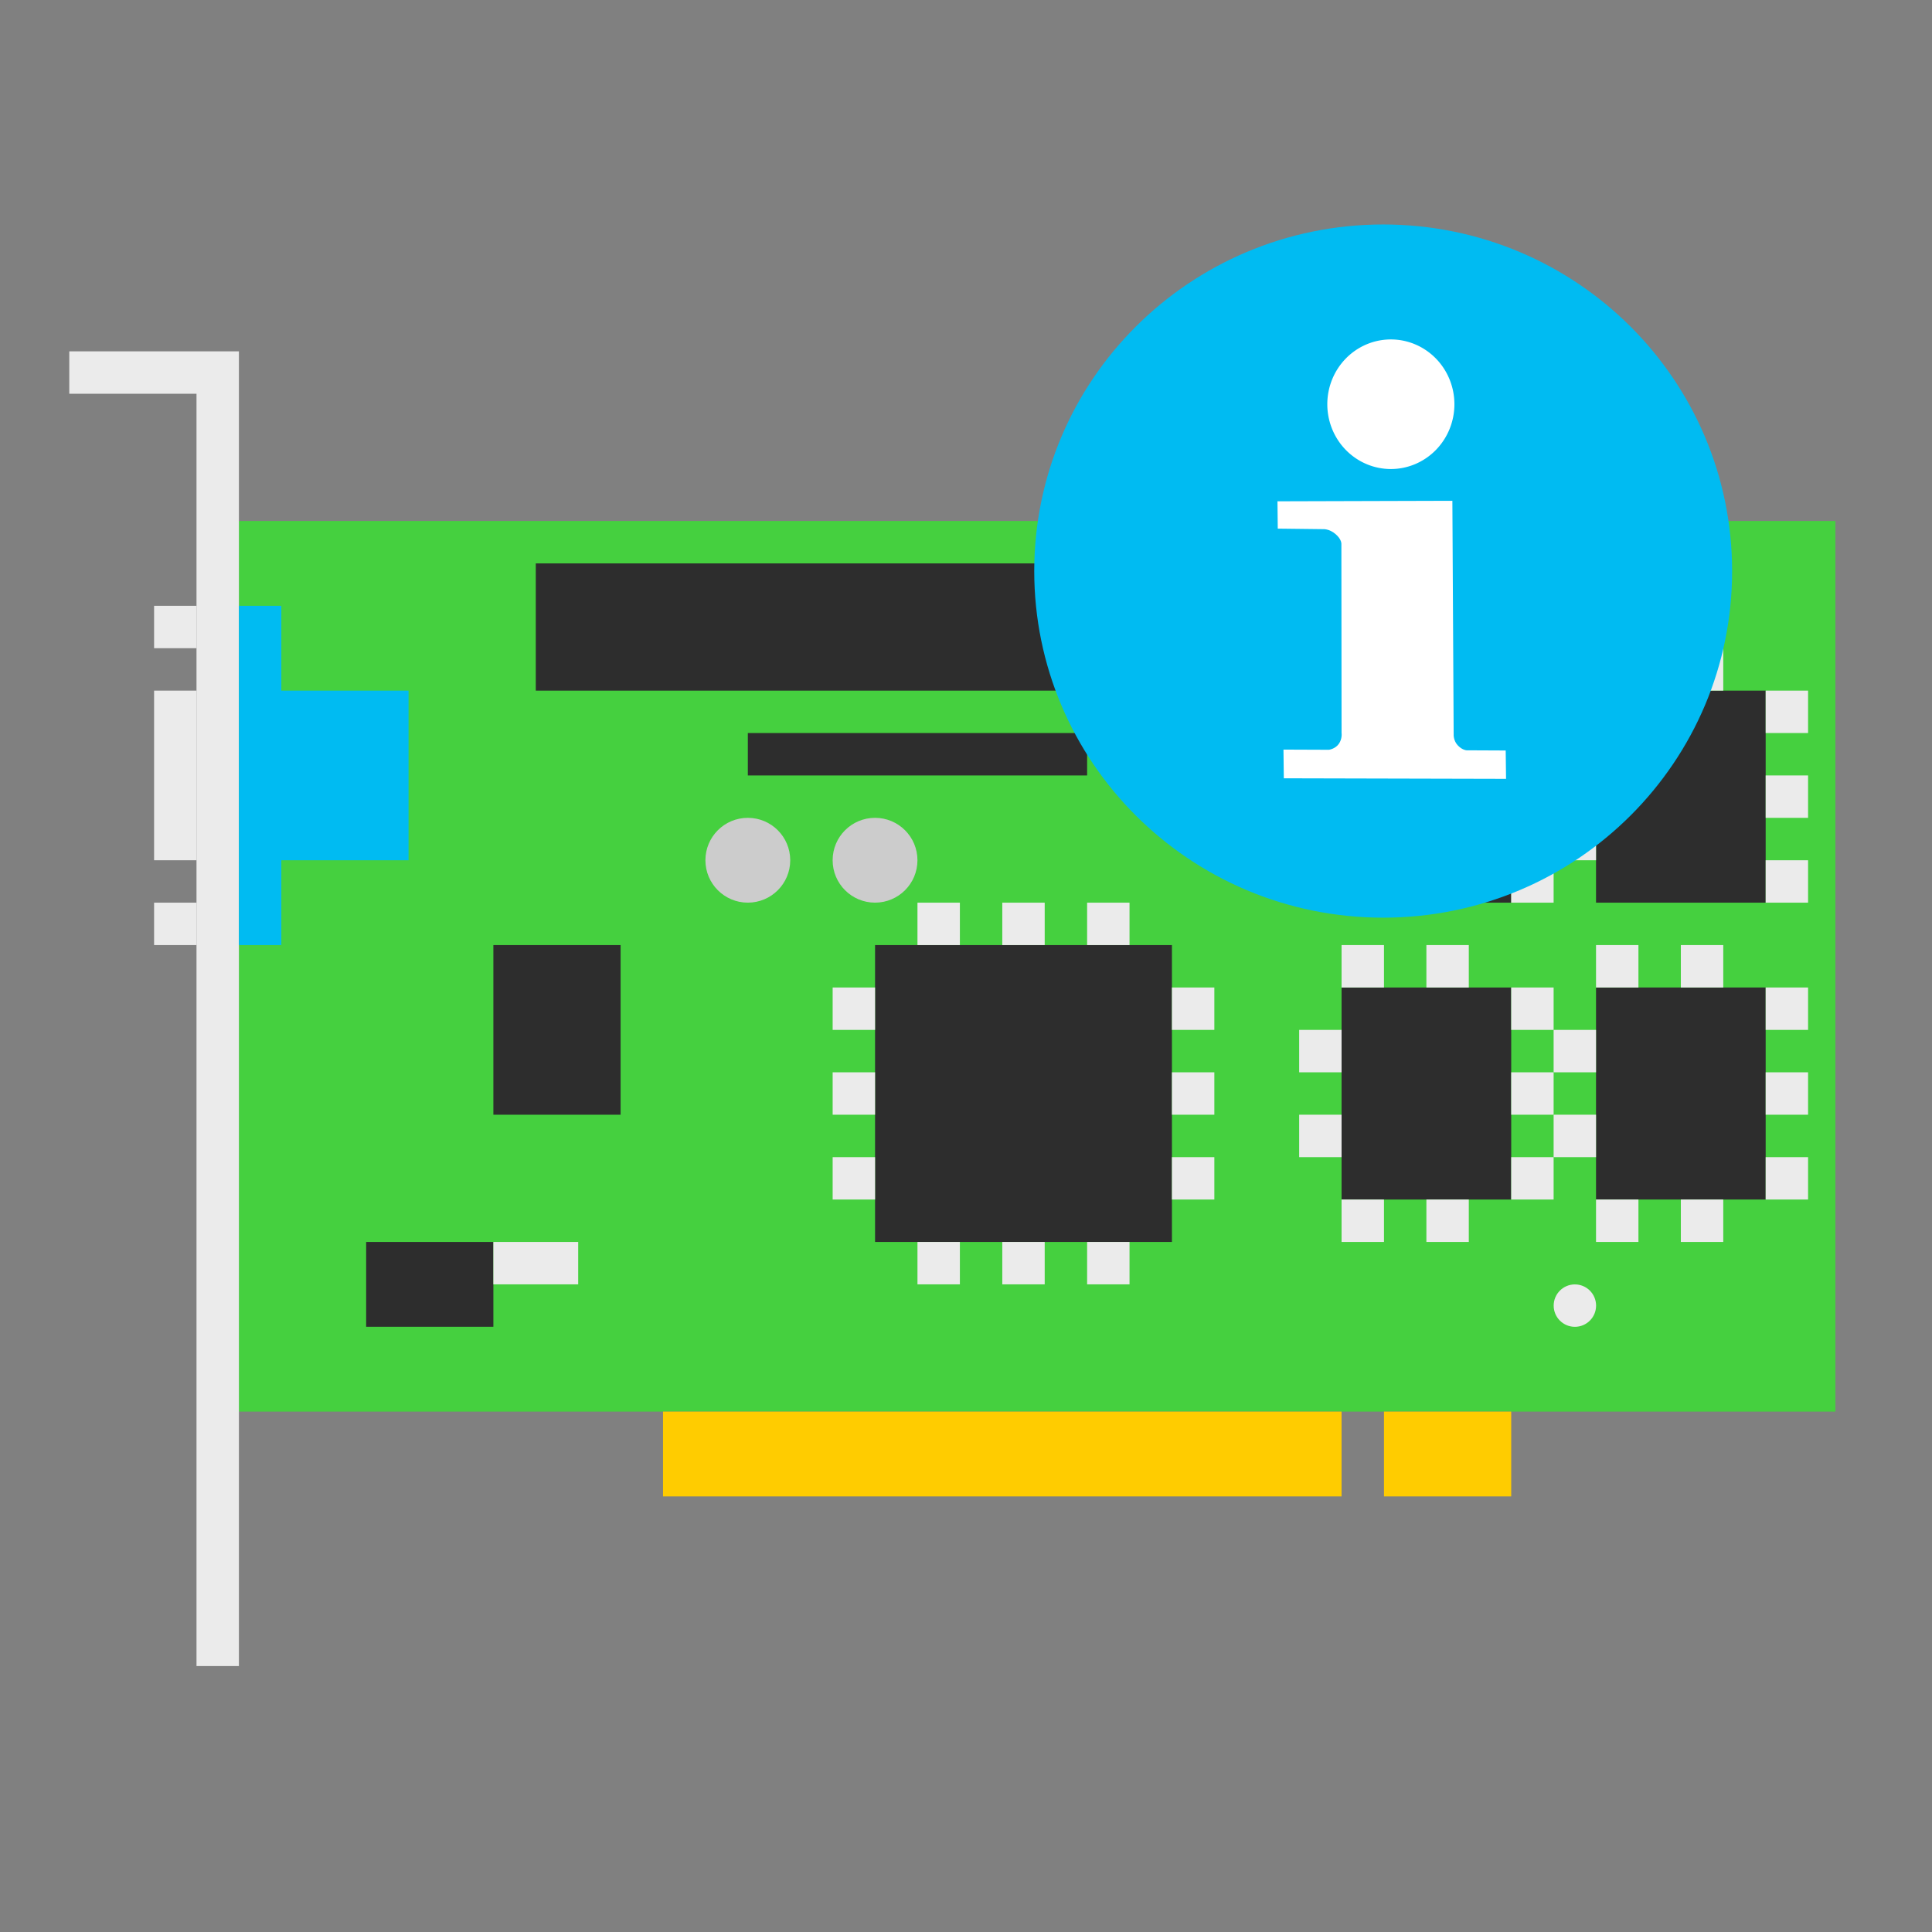 <?xml version="1.0" encoding="UTF-8" standalone="no"?>
<!-- Created with Inkscape (http://www.inkscape.org/) -->

<svg
   xmlns:dc="http://purl.org/dc/elements/1.1/"
   xmlns:cc="http://creativecommons.org/ns#"
   xmlns:rdf="http://www.w3.org/1999/02/22-rdf-syntax-ns#"
   xmlns:svg="http://www.w3.org/2000/svg"
   xmlns="http://www.w3.org/2000/svg"
   xmlns:sodipodi="http://sodipodi.sourceforge.net/DTD/sodipodi-0.dtd"
   xmlns:inkscape="http://www.inkscape.org/namespaces/inkscape"
   id="svg2"
   sodipodi:docname="hardinfo.svg"
   viewBox="0 0 500 500"
   version="1.1"
   inkscape:version="0.91 r13725"
   width="100%"
   height="100%">
  <rect x="0" y="0" width="500" height="500" fill="#808080" stroke="none"/>
  <defs
     id="defs4" />
  <sodipodi:namedview
     id="base"
     fit-margin-left="0"
     inkscape:zoom="0.70710678"
     borderopacity="1.0"
     inkscape:snap-intersection-paths="true"
     inkscape:cx="223.59237"
     inkscape:cy="356.3904"
     inkscape:object-paths="true"
     inkscape:window-maximized="1"
     showgrid="false"
     fit-margin-right="0"
     inkscape:document-units="px"
     bordercolor="#666666"
     inkscape:window-x="0"
     inkscape:window-y="24"
     inkscape:snap-smooth-nodes="true"
     inkscape:object-nodes="true"
     fit-margin-bottom="0"
     inkscape:window-width="1366"
     inkscape:pageopacity="0.0"
     inkscape:pageshadow="2"
     pagecolor="#ffffff"
     inkscape:current-layer="layer1"
     inkscape:window-height="715"
     fit-margin-top="0">
    <inkscape:grid
       id="grid2996"
       originy="-1004px"
       enabled="true"
       originx="-10px"
       visible="true"
       snapvisiblegridlinesonly="true"
       type="xygrid"
       empspacing="5" />
  </sodipodi:namedview>
  <g
     id="layer1"
     inkscape:label="Layer 1"
     inkscape:groupmode="layer"
     transform="translate(-10,451.638)">
    <g
       id="g4203"
       transform="translate(-7.071,-2.828)">
      <rect
         x="78.902"
         y="-313.979"
         width="413.169"
         height="230.488"
         style="color:#000000;fill:#45d03f;fill-opacity:1;fill-rule:evenodd"
         id="rect3816" />
      <path
         inkscape:connector-curvature="0"
         d="m 35,-357.882 0,10.976 32.927,0 0,329.268 10.976,0 0,-329.268 0,-10.976 -10.976,0 -32.927,0 z"
         style="fill:#ebebeb;fill-rule:evenodd"
         id="rect2998" />
      <rect
         x="56.951"
         y="-270.079"
         width="10.976"
         height="43.902"
         style="fill:#ebebeb;fill-rule:evenodd"
         id="rect3002" />
      <rect
         x="56.951"
         y="-292.03"
         width="10.976"
         height="10.976"
         style="fill:#ebebeb;fill-rule:evenodd"
         id="rect3004" />
      <path
         inkscape:connector-curvature="0"
         d="m 78.902,-292.028 0,21.951 0,43.902 0,21.951 10.976,0 0,-21.951 32.927,0 0,-43.902 -32.927,0 0,-21.951 -10.976,0 z"
         style="color:#000000;fill:#00bbf2;fill-opacity:1;fill-rule:evenodd"
         id="rect3010" />
      <rect
         x="56.951"
         y="-215.201"
         width="10.976"
         height="10.976"
         style="fill:#ebebeb;fill-rule:evenodd"
         id="rect3808" />
      <rect
         x="243.537"
         y="-204.223"
         width="76.829"
         height="76.829"
         style="color:#000000;fill:#2d2d2d;fill-rule:evenodd"
         id="rect3818" />
      <rect
         x="364.268"
         y="-193.248"
         width="43.902"
         height="54.878"
         style="color:#000000;fill:#2d2d2d;fill-rule:evenodd"
         id="rect3820" />
      <rect
         x="364.268"
         y="-270.079"
         width="43.902"
         height="54.878"
         style="color:#000000;fill:#2d2d2d;fill-rule:evenodd"
         id="rect3822" />
      <rect
         x="430.122"
         y="-270.079"
         width="43.902"
         height="54.878"
         style="color:#000000;fill:#2d2d2d;fill-rule:evenodd"
         id="rect3824" />
      <rect
         x="430.122"
         y="-193.25"
         width="43.902"
         height="54.878"
         style="color:#000000;fill:#2d2d2d;fill-rule:evenodd"
         id="rect3826" />
      <rect
         x="188.659"
         y="-83.493"
         width="175.61"
         height="21.951"
         style="color:#000000;fill:#ffcc00;fill-rule:evenodd"
         id="rect3828" />
      <rect
         x="375.244"
         y="-83.493"
         width="32.927"
         height="21.951"
         style="color:#000000;fill:#ffcc00;fill-rule:evenodd"
         id="rect3830" />
      <rect
         x="155.732"
         y="-303.004"
         width="142.683"
         height="32.927"
         style="color:#000000;fill:#2d2d2d;fill-rule:evenodd"
         id="rect3848" />
      <rect
         x="309.39"
         y="-303.004"
         width="32.927"
         height="32.927"
         style="color:#000000;fill:#2d2d2d;fill-rule:evenodd"
         id="rect3850" />
      <rect
         x="210.61"
         y="-259.101"
         width="87.805"
         height="10.976"
         style="color:#000000;fill:#2d2d2d;fill-rule:evenodd"
         id="rect3852" />
      <circle
         transform="matrix(21.951,0,0,21.951,-195.488,-676.176)"
         style="color:#000000;fill:#cccccc;fill-rule:evenodd"
         id="path3854"
         cx="18.5"
         cy="20.5"
         r="0.5" />
      <circle
         transform="matrix(21.951,0,0,21.951,-228.415,-676.176)"
         style="color:#000000;fill:#cccccc;fill-rule:evenodd"
         id="path3856"
         cx="21.5"
         cy="20.5"
         r="0.5" />
      <rect
         x="144.756"
         y="-204.223"
         width="32.927"
         height="43.902"
         style="color:#000000;fill:#2d2d2d;fill-rule:evenodd"
         id="rect3858" />
      <rect
         x="111.829"
         y="-127.394"
         width="32.927"
         height="21.951"
         style="color:#000000;fill:#2d2d2d;fill-rule:evenodd"
         id="rect3860" />
      <circle
         transform="matrix(10.976,0,0,10.976,2.073,-456.662)"
         style="color:#000000;fill:#ebebeb;fill-rule:evenodd"
         id="path3862"
         cx="38.5"
         cy="31.5"
         r="0.5" />
      <rect
         x="232.561"
         y="-193.248"
         width="10.976"
         height="10.976"
         style="color:#000000;fill:#ebebeb;fill-rule:evenodd"
         id="rect3864" />
      <rect
         x="232.561"
         y="-171.298"
         width="10.976"
         height="10.976"
         style="color:#000000;fill:#ebebeb;fill-rule:evenodd"
         id="rect3866" />
      <rect
         x="232.561"
         y="-149.347"
         width="10.976"
         height="10.976"
         style="color:#000000;fill:#ebebeb;fill-rule:evenodd"
         id="rect3868" />
      <rect
         x="254.512"
         y="-127.396"
         width="10.976"
         height="10.976"
         style="color:#000000;fill:#ebebeb;fill-rule:evenodd"
         id="rect3870" />
      <rect
         x="276.463"
         y="-127.396"
         width="10.976"
         height="10.976"
         style="color:#000000;fill:#ebebeb;fill-rule:evenodd"
         id="rect3872" />
      <rect
         x="298.415"
         y="-127.396"
         width="10.976"
         height="10.976"
         style="color:#000000;fill:#ebebeb;fill-rule:evenodd"
         id="rect3874" />
      <rect
         x="320.366"
         y="-149.347"
         width="10.976"
         height="10.976"
         style="color:#000000;fill:#ebebeb;fill-rule:evenodd"
         id="rect3876" />
      <rect
         x="320.366"
         y="-171.298"
         width="10.976"
         height="10.976"
         style="color:#000000;fill:#ebebeb;fill-rule:evenodd"
         id="rect3878" />
      <rect
         x="320.366"
         y="-193.25"
         width="10.976"
         height="10.976"
         style="color:#000000;fill:#ebebeb;fill-rule:evenodd"
         id="rect3880" />
      <rect
         x="298.415"
         y="-215.201"
         width="10.976"
         height="10.976"
         style="color:#000000;fill:#ebebeb;fill-rule:evenodd"
         id="rect3882" />
      <rect
         x="276.463"
         y="-215.201"
         width="10.976"
         height="10.976"
         style="color:#000000;fill:#ebebeb;fill-rule:evenodd"
         id="rect3884" />
      <rect
         x="254.512"
         y="-215.201"
         width="10.976"
         height="10.976"
         style="color:#000000;fill:#ebebeb;fill-rule:evenodd"
         id="rect3886" />
      <rect
         x="364.268"
         y="-204.225"
         width="10.976"
         height="10.976"
         style="color:#000000;fill:#ebebeb;fill-rule:evenodd"
         id="rect3888" />
      <rect
         x="386.22"
         y="-204.225"
         width="10.976"
         height="10.976"
         style="color:#000000;fill:#ebebeb;fill-rule:evenodd"
         id="rect3890" />
      <rect
         x="408.171"
         y="-193.25"
         width="10.976"
         height="10.976"
         style="color:#000000;fill:#ebebeb;fill-rule:evenodd"
         id="rect3892" />
      <rect
         x="408.171"
         y="-171.298"
         width="10.976"
         height="10.976"
         style="color:#000000;fill:#ebebeb;fill-rule:evenodd"
         id="rect3894" />
      <rect
         x="408.171"
         y="-149.347"
         width="10.976"
         height="10.976"
         style="color:#000000;fill:#ebebeb;fill-rule:evenodd"
         id="rect3896" />
      <rect
         x="386.22"
         y="-138.372"
         width="10.976"
         height="10.976"
         style="color:#000000;fill:#ebebeb;fill-rule:evenodd"
         id="rect3898" />
      <rect
         x="364.268"
         y="-138.372"
         width="10.976"
         height="10.976"
         style="color:#000000;fill:#ebebeb;fill-rule:evenodd"
         id="rect3900" />
      <rect
         x="353.293"
         y="-160.323"
         width="10.976"
         height="10.976"
         style="color:#000000;fill:#ebebeb;fill-rule:evenodd"
         id="rect3902" />
      <rect
         x="353.293"
         y="-182.274"
         width="10.976"
         height="10.976"
         style="color:#000000;fill:#ebebeb;fill-rule:evenodd"
         id="rect3904" />
      <rect
         x="144.756"
         y="-127.396"
         width="21.951"
         height="10.976"
         style="color:#000000;fill:#ebebeb;fill-rule:evenodd"
         id="rect3906" />
      <rect
         x="430.122"
         y="-204.225"
         width="10.976"
         height="10.976"
         style="color:#000000;fill:#ebebeb;fill-rule:evenodd"
         id="rect3964" />
      <rect
         x="452.073"
         y="-204.225"
         width="10.976"
         height="10.976"
         style="color:#000000;fill:#ebebeb;fill-rule:evenodd"
         id="rect3966" />
      <rect
         x="474.024"
         y="-193.25"
         width="10.976"
         height="10.976"
         style="color:#000000;fill:#ebebeb;fill-rule:evenodd"
         id="rect3968" />
      <rect
         x="474.024"
         y="-171.298"
         width="10.976"
         height="10.976"
         style="color:#000000;fill:#ebebeb;fill-rule:evenodd"
         id="rect3970" />
      <rect
         x="474.024"
         y="-149.347"
         width="10.976"
         height="10.976"
         style="color:#000000;fill:#ebebeb;fill-rule:evenodd"
         id="rect3972" />
      <rect
         x="452.073"
         y="-138.372"
         width="10.976"
         height="10.976"
         style="color:#000000;fill:#ebebeb;fill-rule:evenodd"
         id="rect3974" />
      <rect
         x="430.122"
         y="-138.372"
         width="10.976"
         height="10.976"
         style="color:#000000;fill:#ebebeb;fill-rule:evenodd"
         id="rect3976" />
      <rect
         x="419.146"
         y="-160.323"
         width="10.976"
         height="10.976"
         style="color:#000000;fill:#ebebeb;fill-rule:evenodd"
         id="rect3978" />
      <rect
         x="419.146"
         y="-182.274"
         width="10.976"
         height="10.976"
         style="color:#000000;fill:#ebebeb;fill-rule:evenodd"
         id="rect3980" />
      <rect
         x="430.122"
         y="-281.054"
         width="10.976"
         height="10.976"
         style="color:#000000;fill:#ebebeb;fill-rule:evenodd"
         id="rect4000" />
      <rect
         x="452.073"
         y="-281.054"
         width="10.976"
         height="10.976"
         style="color:#000000;fill:#ebebeb;fill-rule:evenodd"
         id="rect4002" />
      <rect
         x="474.024"
         y="-270.079"
         width="10.976"
         height="10.976"
         style="color:#000000;fill:#ebebeb;fill-rule:evenodd"
         id="rect4004" />
      <rect
         x="474.024"
         y="-248.128"
         width="10.976"
         height="10.976"
         style="color:#000000;fill:#ebebeb;fill-rule:evenodd"
         id="rect4006" />
      <rect
         x="474.024"
         y="-226.176"
         width="10.976"
         height="10.976"
         style="color:#000000;fill:#ebebeb;fill-rule:evenodd"
         id="rect4008" />
      <rect
         x="419.146"
         y="-237.152"
         width="10.976"
         height="10.976"
         style="color:#000000;fill:#ebebeb;fill-rule:evenodd"
         id="rect4014" />
      <rect
         x="419.146"
         y="-259.103"
         width="10.976"
         height="10.976"
         style="color:#000000;fill:#ebebeb;fill-rule:evenodd"
         id="rect4016" />
      <rect
         x="364.268"
         y="-281.054"
         width="10.976"
         height="10.976"
         style="color:#000000;fill:#ebebeb;fill-rule:evenodd"
         id="rect4036" />
      <rect
         x="386.22"
         y="-281.054"
         width="10.976"
         height="10.976"
         style="color:#000000;fill:#ebebeb;fill-rule:evenodd"
         id="rect4038" />
      <rect
         x="408.171"
         y="-270.079"
         width="10.976"
         height="10.976"
         style="color:#000000;fill:#ebebeb;fill-rule:evenodd"
         id="rect4040" />
      <rect
         x="408.171"
         y="-248.128"
         width="10.976"
         height="10.976"
         style="color:#000000;fill:#ebebeb;fill-rule:evenodd"
         id="rect4042" />
      <rect
         x="408.171"
         y="-226.176"
         width="10.976"
         height="10.976"
         style="color:#000000;fill:#ebebeb;fill-rule:evenodd"
         id="rect4044" />
      <rect
         x="353.293"
         y="-237.152"
         width="10.976"
         height="10.976"
         style="color:#000000;fill:#ebebeb;fill-rule:evenodd"
         id="rect4050" />
      <rect
         x="353.293"
         y="-259.103"
         width="10.976"
         height="10.976"
         style="color:#000000;fill:#ebebeb;fill-rule:evenodd"
         id="rect4052" />
      <ellipse
         transform="matrix(1.009,0,0,0.975,-108.275,-477.979)"
         id="path3884"
         style="fill:#00bbf2;fill-opacity:1;stroke:#00bbf2;stroke-width:35;stroke-linecap:round;stroke-linejoin:bevel;stroke-miterlimit:4;stroke-dasharray:none;stroke-opacity:1"
         cx="479"
         cy="181.5"
         rx="72"
         ry="74.5" />
      <path
         sodipodi:nodetypes="ccczcccccczcczccc"
         inkscape:connector-curvature="0"
         id="path3779"
         d="m 347.679,-319.074 45.266,-0.13 0.333,60.424 c 0,0 -0.125,1.567 1.041,2.841 1.166,1.274 2.326,1.31 2.326,1.31 l 10.101,0.046 0.092,7.333 -57.513,-0.138 -0.092,-7.426 11.761,0.046 c 0,0 1.633,-0.199 2.568,-1.536 0.935,-1.337 0.706,-2.799 0.706,-2.799 l -0.046,-48.842 c 0,0 0.159,-1.22 -1.512,-2.646 -1.671,-1.427 -3.238,-1.274 -3.238,-1.274 l -11.715,-0.138 z"
         style="fill:#ffffff;stroke:none" />
      <path
         sodipodi:open="true"
         sodipodi:end="6.2784904"
         sodipodi:start="0"
         transform="matrix(1.277,0,0,1.277,-403.727,-680.687)"
         d="m 624.274,263.502 a 12.879,13.132 0 0 1 -12.864,13.132 12.879,13.132 0 0 1 -12.895,-13.101 12.879,13.132 0 0 1 12.834,-13.163 12.879,13.132 0 0 1 12.925,13.07"
         sodipodi:ry="13.131983"
         sodipodi:rx="12.879445"
         sodipodi:cy="263.50247"
         sodipodi:cx="611.39484"
         id="path2997-3"
         style="fill:#ffffff;fill-opacity:1;stroke:none"
         sodipodi:type="arc" />
    </g>
  </g>
</svg>
